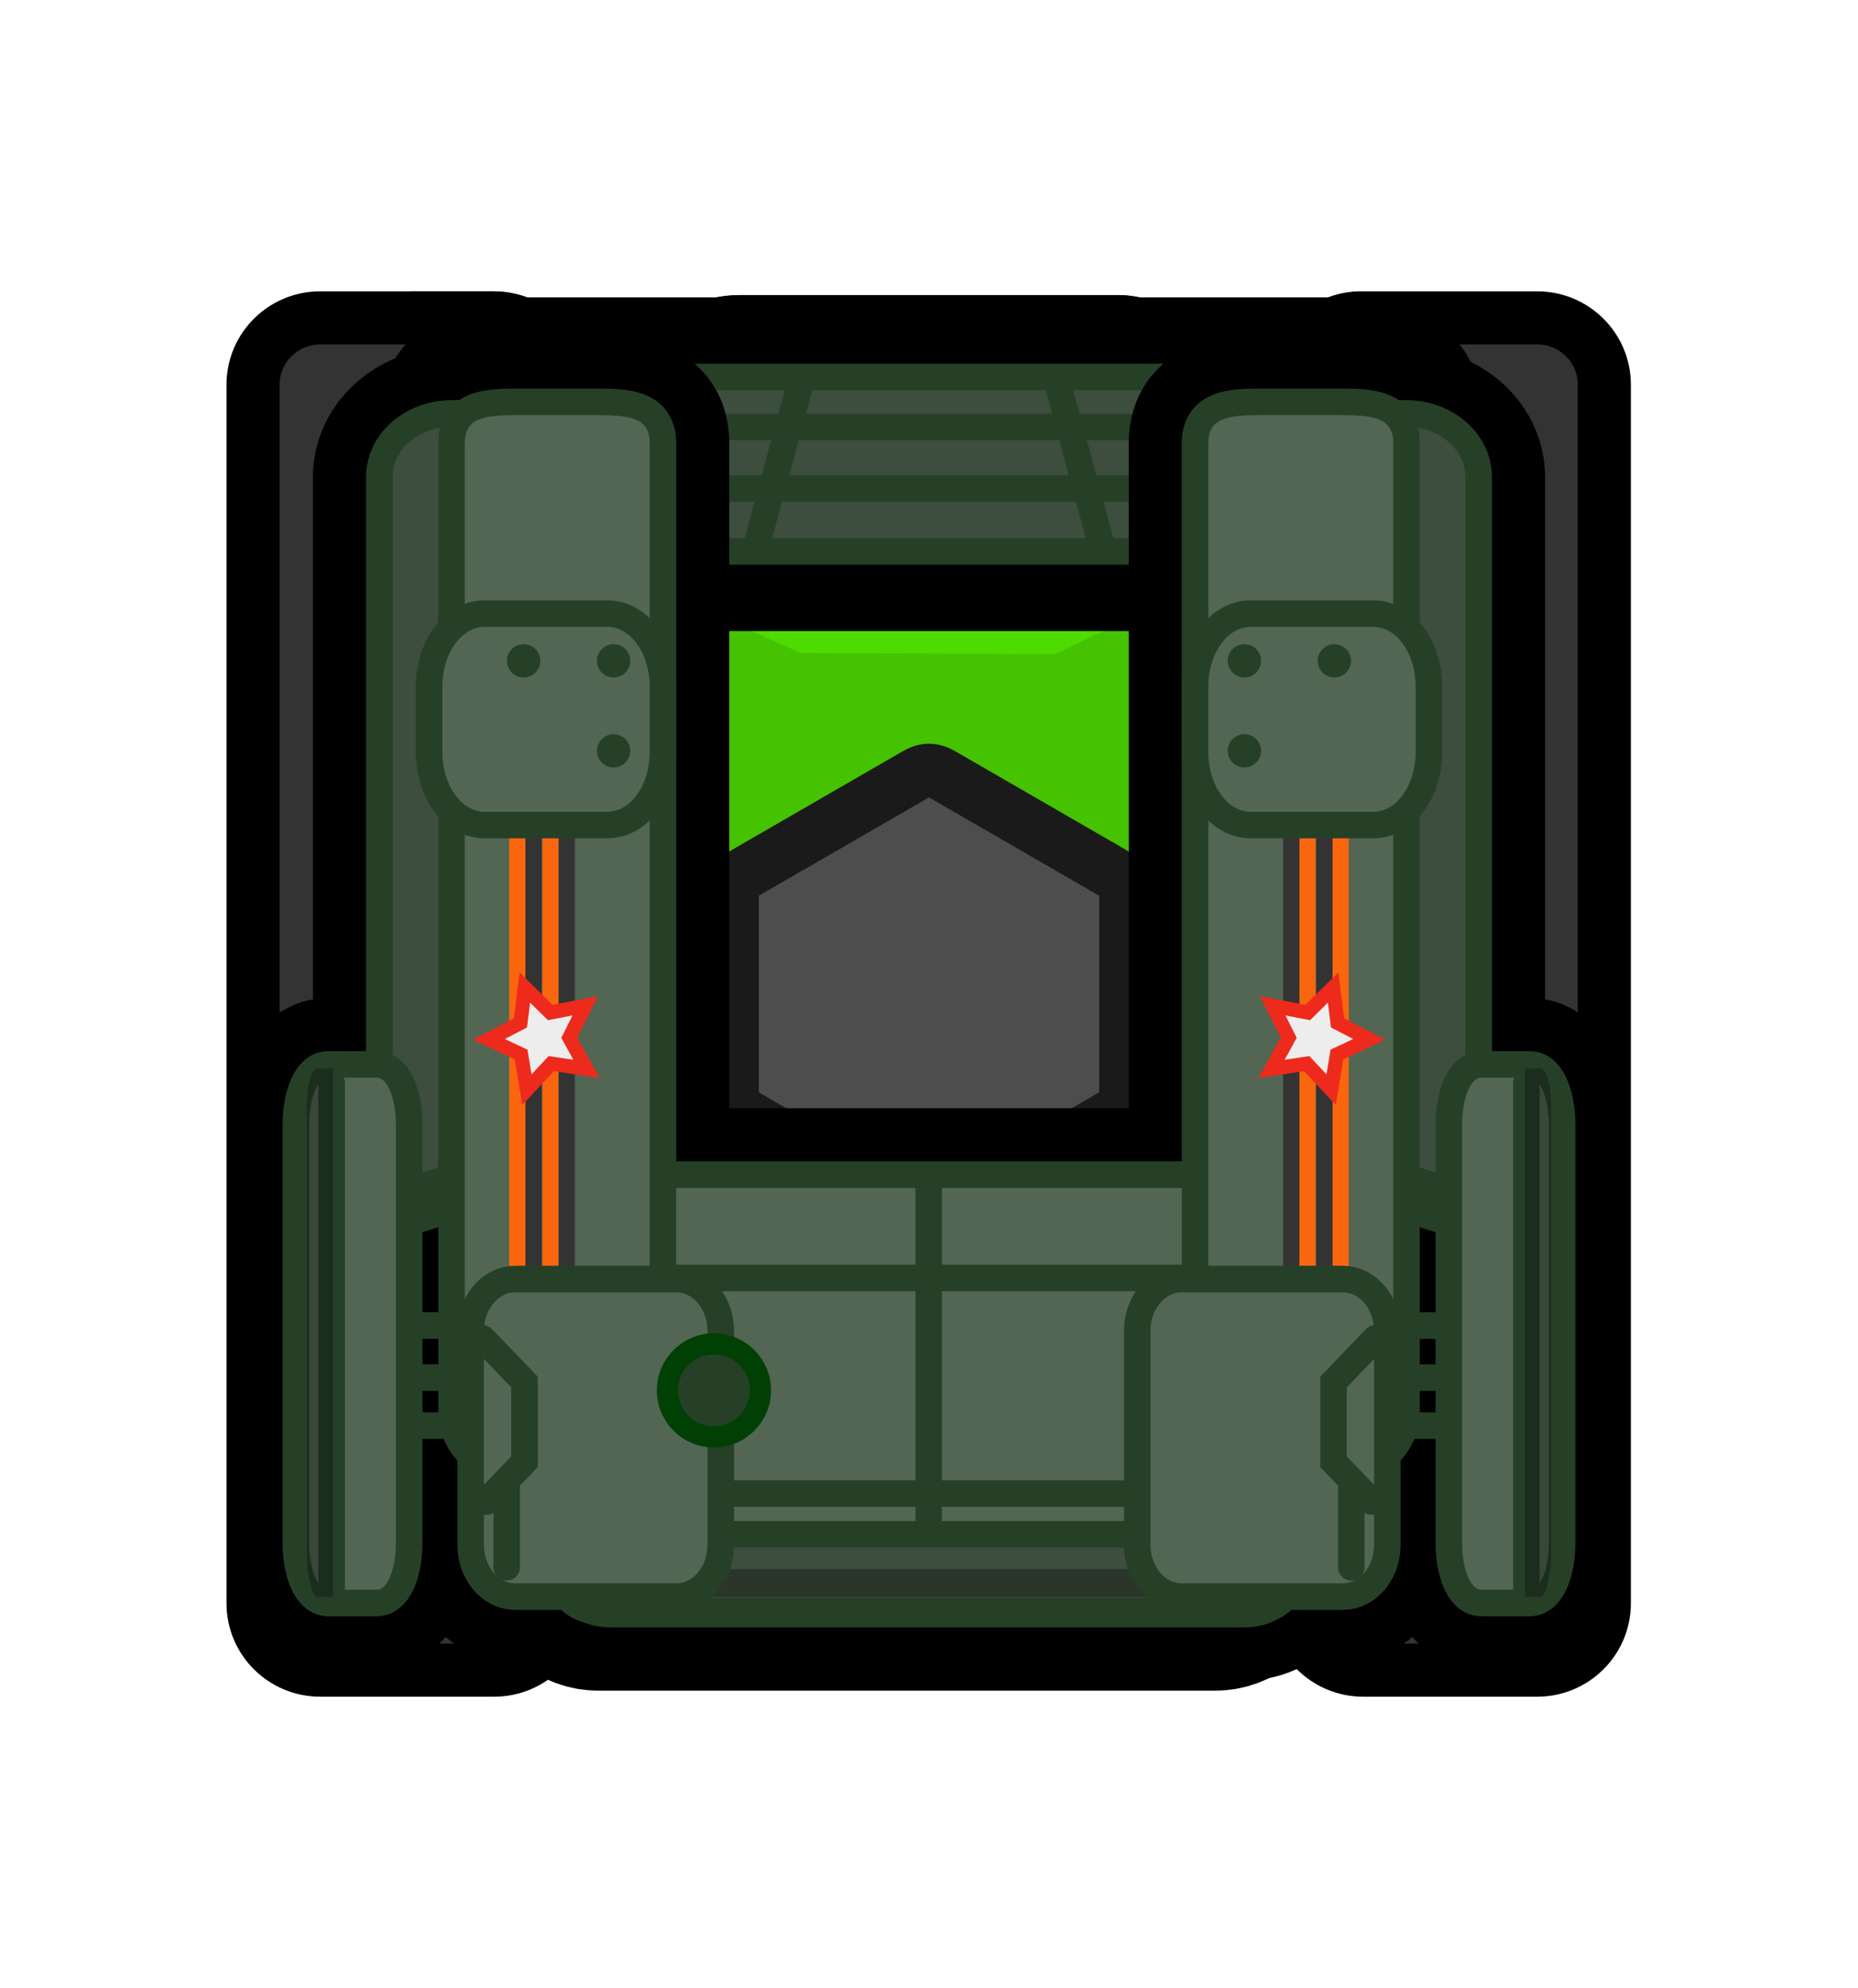 <svg version="1.1" xmlns="http://www.w3.org/2000/svg" xmlns:xlink="http://www.w3.org/1999/xlink" width="524.952" height="561.494" viewBox="0,0,524.952,561.494"><g transform="translate(-697.524,-259.253)"><g data-paper-data="{&quot;isPaintingLayer&quot;:true}" fill-rule="nonzero" stroke-miterlimit="10" stroke-dasharray="" stroke-dashoffset="0" style="mix-blend-mode: normal"><g stroke-linecap="butt"><path d="M964.38,481.864c31.641,0 77.037,31.166 113.142,60.895c-0.032,19.461 0.284,39.277 0.46,58.052c0.224,23.915 0.521,47.743 0.753,71.598c-6.241,8.393 -11.348,15.252 -14.148,18.997c-4.488,6.002 -16.086,12.233 -23.642,12.233c-22.095,0 -127.903,0 -167.811,0c-13.88,0 -22.066,-10.505 -23.387,-12.337c-1.362,-1.89 -3.009,-4.138 -4.883,-6.671c-1.695,-45.998 -4.592,-91.584 -7.999,-137.142c41.516,-31.053 95.031,-65.624 127.515,-65.624z" data-paper-data="{&quot;index&quot;:null}" fill="#45c200" stroke="#000000" stroke-width="15" stroke-linejoin="miter"/><path d="M825.387,413.465c0,0 56.278,-48.785 66.599,-58.195c0.842,-0.768 6.063,-5.171 14.915,-5.171c25.451,0 92.931,0 107.022,0c4.819,0 12.215,2.611 15.078,5.127c7.977,7.01 76.832,62.513 76.832,62.513c0,0 6.418,24.669 -14.768,29.353c-33.236,7.349 -102.41,-4.045 -125.97,-4.045c-22.152,0 -121.603,28.839 -148.672,15.224c-18.885,-9.499 8.966,-44.805 8.966,-44.805z" data-paper-data="{&quot;index&quot;:null}" fill="#3ba800" stroke="#000000" stroke-width="15" stroke-linejoin="miter"/><path d="M826.989,473.848c0,0 41.864,-49.455 53.872,-64.651c0.98,-1.24 7.054,-8.35 17.354,-8.35c29.614,0 108.13,0 124.525,0c5.607,0 14.213,4.217 17.544,8.28c9.282,11.321 52.726,64.722 52.726,64.722c0,0 -82.197,77.103 -127.085,77.103c-43.756,0 -138.936,-77.103 -138.936,-77.103z" data-paper-data="{&quot;index&quot;:null}" fill="#4ddb00" stroke="#45c200" stroke-width="7.5" stroke-linejoin="miter"/><path d="M829.794,539.846v-121.793h36.609l57.335,25.641l71.797,0.353l55.932,-26.754l30.281,0.76v121.793z" fill="#45c200" stroke="none" stroke-width="0" stroke-linejoin="miter"/><path d="M965.135,601.222c-1.87,1.08 -2.806,1.62 -3.8,1.831c-0.88,0.187 -1.789,0.187 -2.669,0c-0.994,-0.211 -1.93,-0.751 -3.8,-1.831l-45.317,-26.164c-1.871,-1.08 -2.806,-1.62 -3.486,-2.376c-0.602,-0.669 -1.057,-1.456 -1.334,-2.311c-0.314,-0.967 -0.314,-2.047 -0.314,-4.207v-52.328c0,-2.16 0,-3.24 0.314,-4.207c0.278,-0.855 0.733,-1.643 1.334,-2.311c0.68,-0.755 1.616,-1.295 3.486,-2.376l45.317,-26.164c1.87,-1.08 2.806,-1.62 3.8,-1.831c0.88,-0.187 1.789,-0.187 2.669,0c0.994,0.211 1.93,0.751 3.8,1.831l45.317,26.164c1.87,1.08 2.806,1.62 3.486,2.376c0.602,0.668 1.056,1.456 1.334,2.311c0.315,0.967 0.315,2.047 0.315,4.207v52.328c0,2.16 0,3.24 -0.315,4.207c-0.278,0.855 -0.732,1.643 -1.334,2.311c-0.68,0.755 -1.616,1.295 -3.486,2.376z" fill="#4d4d4d" stroke="#1a1a1a" stroke-width="15" stroke-linejoin="round"/><path d="M856.118,367.905v344.189c0,10.423 -8.449,18.872 -18.872,18.872h-48.852c-10.423,0 -18.872,-8.449 -18.872,-18.872v-344.189c0,-10.423 8.449,-18.872 18.872,-18.872h48.852c10.423,0 18.872,8.449 18.872,18.872z" fill="#333333" stroke="none" stroke-width="1" stroke-linejoin="miter"/><path d="M856.118,367.905v344.189c0,10.423 -8.498,18.872 -18.982,18.872h-49.138c-10.484,0 -18.982,-8.449 -18.982,-18.872v-344.189c0,-10.423 8.498,-18.872 18.982,-18.872h49.138c10.484,0 18.982,8.449 18.982,18.872z" fill="none" stroke="#000000" stroke-width="15" stroke-linejoin="miter"/><path d="M1150.986,367.906v344.189c0,10.423 -8.449,18.872 -18.872,18.872h-48.852c-10.423,0 -18.872,-8.449 -18.872,-18.872v-344.189c0,-10.423 8.449,-18.872 18.872,-18.872h48.852c10.423,0 18.872,8.449 18.872,18.872z" fill="#333333" stroke="none" stroke-width="1" stroke-linejoin="miter"/><path d="M1150.807,367.905v344.189c0,10.423 -8.498,18.872 -18.982,18.872h-49.138c-10.484,0 -18.982,-8.449 -18.982,-18.872v-344.189c0,-10.423 8.498,-18.872 18.982,-18.872h49.138c10.484,0 18.982,8.449 18.982,18.872z" fill="none" stroke="#000000" stroke-width="15" stroke-linejoin="miter"/><path d="M886.105,651.955c0,-7.253 5.879,-13.132 13.132,-13.132c7.253,0 13.132,5.879 13.132,13.132c0,7.253 -5.879,13.132 -13.132,13.132c-7.253,0 -13.132,-5.879 -13.132,-13.132z" fill="#4d4d4d" stroke="#1a1a1a" stroke-width="6" stroke-linejoin="miter"/><path d="M856.925,385.544c14.563,-12.686 29.609,-25.844 34.468,-30.274c0.842,-0.768 6.063,-5.171 14.915,-5.171c25.451,0 92.931,0 107.022,0c4.819,0 12.215,2.611 15.078,5.127c3.3,2.9 17.015,14.096 31.966,26.23" data-paper-data="{&quot;index&quot;:null}" fill="none" stroke="#000000" stroke-width="15" stroke-linejoin="miter"/><path d="M813.561,349.034h22.982c10.484,0 18.982,8.449 18.982,18.872v281.126" fill="none" stroke="#000000" stroke-width="15" stroke-linejoin="miter"/><path d="M1063.112,692.282v-324.376c0,-10.423 8.498,-18.872 18.982,-18.872" fill="none" stroke="#000000" stroke-width="15" stroke-linejoin="miter"/><path d="M1059.468,695.85c-5.509,4.284 -13.449,7.788 -19.115,7.788c-22.095,0 -127.903,0 -167.811,0c-5.679,0 -10.405,-1.759 -14.098,-3.962" data-paper-data="{&quot;index&quot;:null}" fill="none" stroke="#000000" stroke-width="15" stroke-linejoin="miter"/><path d="M697.524,820.747v-561.494h524.952v561.494z" fill="none" stroke="none" stroke-width="0" stroke-linejoin="miter"/></g><g stroke-linejoin="miter"><path d="M844.94,365.742h230.12c9.998,0 18.103,3.086 18.103,6.892v35.458c0,3.806 -8.104,6.892 -18.103,6.892h-230.12c-9.998,0 -18.103,-3.086 -18.103,-6.892c0,0 0,-25.836 0,-31.38c0,-1.999 1.384,-5.255 3.713,-6.637c3.308,-1.961 8.523,-4.334 14.389,-4.334z" fill="#3d4d3e" stroke="#000000" stroke-width="45" stroke-linecap="butt"/><path d="M844.94,365.742h230.12c9.998,0 18.103,3.086 18.103,6.892v35.458c0,3.806 -8.104,6.892 -18.103,6.892h-230.12c-9.998,0 -18.103,-3.086 -18.103,-6.892c0,0 0,-25.836 0,-31.38c0,-1.999 1.384,-5.255 3.713,-6.637c3.308,-1.961 8.523,-4.334 14.389,-4.334z" fill="#3d4d3e" stroke="#264028" stroke-width="7.5" stroke-linecap="butt"/><path d="M1035.701,379.821h-151.402" fill="none" stroke="#264028" stroke-width="7.5" stroke-linecap="round"/><path d="M1033.861,397.221h-147.04" fill="none" stroke="#264028" stroke-width="7.5" stroke-linecap="round"/><path d="M911.33,413.003l12.15,-44.797" fill="none" stroke="#264028" stroke-width="7.5" stroke-linecap="round"/><path d="M1008.67,413.003l-12.15,-44.797" data-paper-data="{&quot;index&quot;:null}" fill="none" stroke="#264028" stroke-width="7.5" stroke-linecap="round"/></g><path d="M1049.288,711.385h-179.522c-7.869,0 -14.247,-7.522 -14.247,-16.802v-83.012c0,-9.28 6.379,-16.802 14.247,-16.802h179.522c7.869,0 14.247,7.522 14.247,16.802v83.012c0,9.28 -6.378,16.802 -14.247,16.802z" fill="#bda77e" stroke="#000000" stroke-width="45" stroke-linecap="butt" stroke-linejoin="miter"/><path d="M1051.51,701.911v3.038c0,5.141 -4.763,9.308 -10.639,9.308h-174.315c-5.876,0 -10.639,-4.167 -10.639,-9.308v-3.038c0,-5.141 4.763,-9.308 10.639,-9.308h174.315c5.876,0 10.639,4.167 10.639,9.308z" fill="#3d4d3e" stroke="#000000" stroke-width="45" stroke-linecap="butt" stroke-linejoin="miter"/><path d="M1059.35,580.31v-186.301c0,-7.869 7.522,-14.247 16.802,-14.247h18.607c9.28,0 16.802,6.379 16.802,14.247v186.301c0,7.869 -7.522,14.247 -16.802,14.247h-18.607c-9.28,0 -16.802,-6.378 -16.802,-14.247z" fill="#bda77e" stroke="#000000" stroke-width="45" stroke-linecap="butt" stroke-linejoin="miter"/><path d="M1073.781,648.339h42.937" fill="none" stroke="#000000" stroke-width="45" stroke-linecap="round" stroke-linejoin="miter"/><path d="M1114.458,661.898h-38.982" fill="none" stroke="#000000" stroke-width="45" stroke-linecap="round" stroke-linejoin="miter"/><path d="M1115.023,633.65h-38.982" fill="none" stroke="#000000" stroke-width="45" stroke-linecap="round" stroke-linejoin="miter"/><path d="M1116.718,607.662l-48.021,-15.254" fill="none" stroke="#000000" stroke-width="45" stroke-linecap="round" stroke-linejoin="miter"/><path d="M1135.129,576.859v118.165c0,7.302 -2.391,13.222 -5.342,13.222h-13.827c-2.95,0 -5.342,-5.919 -5.342,-13.222v-118.165c0,-7.302 2.391,-13.222 5.342,-13.222h13.827c2.95,0 5.342,5.919 5.342,13.222z" data-paper-data="{&quot;index&quot;:null}" fill="#bda77e" stroke="#000000" stroke-width="45" stroke-linecap="butt" stroke-linejoin="miter"/><path d="M1038.939,658.059v-273.837c0,-7.869 7.522,-7.723 16.802,-7.723h18.607c9.28,0 16.802,-0.146 16.802,7.723v273.837c0,7.869 -7.522,14.247 -16.802,14.247h-18.607c-9.28,0 -16.802,-6.378 -16.802,-14.247z" fill="#526653" stroke="#000000" stroke-width="45" stroke-linecap="butt" stroke-linejoin="miter"/><path d="M1031.425,624.256h45.483c4.883,0 8.841,4.891 8.841,10.925v60.35c0,6.034 -3.958,10.925 -8.841,10.925h-45.483c-4.883,0 -8.841,-4.891 -8.841,-10.925v-60.35c0,-6.034 3.958,-10.925 8.841,-10.925z" fill="#bda77e" stroke="#000000" stroke-width="45" stroke-linecap="butt" stroke-linejoin="miter"/><path d="M860.65,580.31c0,7.869 -7.522,14.247 -16.802,14.247h-18.607c-9.28,0 -16.802,-6.378 -16.802,-14.247v-186.301c0,-7.869 7.522,-14.247 16.802,-14.247h18.607c9.28,0 16.802,6.378 16.802,14.247v186.301z" fill="#bda77e" stroke="#000000" stroke-width="45" stroke-linecap="butt" stroke-linejoin="miter"/><path d="M846.219,648.339h-42.937" fill="none" stroke="#000000" stroke-width="45" stroke-linecap="round" stroke-linejoin="miter"/><path d="M844.524,661.898h-38.982" fill="none" stroke="#000000" stroke-width="45" stroke-linecap="round" stroke-linejoin="miter"/><path d="M804.977,633.65h38.982" fill="none" stroke="#000000" stroke-width="45" stroke-linecap="round" stroke-linejoin="miter"/><path d="M851.304,592.408l-48.021,15.254" fill="none" stroke="#000000" stroke-width="45" stroke-linecap="round" stroke-linejoin="miter"/><path d="M790.213,563.637h13.827c2.95,0 5.342,5.919 5.342,13.222v118.165c0,7.303 -2.391,13.222 -5.342,13.222h-13.827c-2.95,0 -5.342,-5.92 -5.342,-13.222v-118.165c0,-7.303 2.391,-13.222 5.342,-13.222z" data-paper-data="{&quot;index&quot;:null}" fill="#bda77e" stroke="#000000" stroke-width="45" stroke-linecap="butt" stroke-linejoin="miter"/><path d="M864.259,672.307h-18.607c-9.28,0 -16.802,-6.378 -16.802,-14.247v-273.837c0,-7.869 7.522,-7.723 16.802,-7.723h18.607c9.28,0 16.802,-0.146 16.802,7.723v273.837c0,7.869 -7.522,14.247 -16.802,14.247z" fill="#526653" stroke="#000000" stroke-width="45" stroke-linecap="butt" stroke-linejoin="miter"/><path d="M888.575,624.256c4.883,0 8.841,4.891 8.841,10.925v60.35c0,6.034 -3.958,10.925 -8.841,10.925h-45.483c-4.883,0 -8.841,-4.891 -8.841,-10.925v-60.35c0,-6.034 3.958,-10.925 8.841,-10.925h45.483z" fill="#bda77e" stroke="#000000" stroke-width="45" stroke-linecap="butt" stroke-linejoin="miter"/><path d="M1049.288,711.385h-179.522c-7.869,0 -14.247,-7.522 -14.247,-16.802v-83.012c0,-9.28 6.379,-16.802 14.247,-16.802h179.522c7.869,0 14.247,7.522 14.247,16.802v83.012c0,9.28 -6.378,16.802 -14.247,16.802z" fill="#bda77e" stroke="#264028" stroke-width="15" stroke-linecap="butt" stroke-linejoin="miter"/><path d="M1049.288,711.385h-179.522c-7.869,0 -14.247,-7.522 -14.247,-16.802v-83.012c0,-9.28 6.379,-16.802 14.247,-16.802h179.522c7.869,0 14.247,7.522 14.247,16.802v83.012c0,9.28 -6.378,16.802 -14.247,16.802z" fill="#526653" stroke="none" stroke-width="0" stroke-linecap="butt" stroke-linejoin="miter"/><path d="M1051.51,701.911v3.038c0,5.141 -4.763,9.308 -10.639,9.308h-174.315c-5.876,0 -10.639,-4.167 -10.639,-9.308v-3.038c0,-5.141 4.763,-9.308 10.639,-9.308h174.315c5.876,0 10.639,4.167 10.639,9.308z" fill="#3d4d3e" stroke="#264028" stroke-width="7.5" stroke-linecap="butt" stroke-linejoin="miter"/><path d="M861.06,710.304v-7.874h187.831v7.874z" fill-opacity="0.302" fill="#000000" stroke="none" stroke-width="0" stroke-linecap="butt" stroke-linejoin="miter"/><path d="M866.844,620.203h168.357" fill="none" stroke="#264028" stroke-width="7.5" stroke-linecap="round" stroke-linejoin="miter"/><path d="M1015.967,681.106h-168.357" fill="none" stroke="#264028" stroke-width="7.5" stroke-linecap="round" stroke-linejoin="miter"/><path d="M959.913,690.924v-98.216" fill="none" stroke="#264028" stroke-width="7.5" stroke-linecap="round" stroke-linejoin="miter"/><path d="M1059.35,580.31v-186.301c0,-7.869 7.522,-14.247 16.802,-14.247h18.607c9.28,0 16.802,6.379 16.802,14.247v186.301c0,7.869 -7.522,14.247 -16.802,14.247h-18.607c-9.28,0 -16.802,-6.378 -16.802,-14.247z" fill="#bda77e" stroke="#264028" stroke-width="15" stroke-linecap="butt" stroke-linejoin="miter"/><path d="M1059.35,580.31v-186.301c0,-7.869 7.522,-14.247 16.802,-14.247h18.607c9.28,0 16.802,6.379 16.802,14.247v186.301c0,7.869 -7.522,14.247 -16.802,14.247h-18.607c-9.28,0 -16.802,-6.378 -16.802,-14.247z" fill="#3d4d3e" stroke="none" stroke-width="0" stroke-linecap="butt" stroke-linejoin="miter"/><g stroke-linejoin="miter"><path d="M1117.659,598.811l-45.761,-14.124" fill="none" stroke="#264028" stroke-width="7.5" stroke-linecap="round"/><path d="M1073.781,648.339h42.937" fill="none" stroke="#264028" stroke-width="7.5" stroke-linecap="round"/><path d="M1114.458,661.898h-38.982" fill="none" stroke="#264028" stroke-width="7.5" stroke-linecap="round"/><path d="M1115.023,633.65h-38.982" fill="none" stroke="#264028" stroke-width="7.5" stroke-linecap="round"/><path d="M1070.391,588.453l46.891,14.689" fill="none" stroke="#264028" stroke-width="7.5" stroke-linecap="round"/><path d="M1116.718,607.662l-48.021,-15.254" fill="none" stroke="#264028" stroke-width="7.5" stroke-linecap="round"/><path d="M1135.129,576.859v118.165c0,7.302 -2.391,13.222 -5.342,13.222h-13.827c-2.95,0 -5.342,-5.919 -5.342,-13.222v-118.165c0,-7.302 2.391,-13.222 5.342,-13.222h13.827c2.95,0 5.342,5.919 5.342,13.222z" data-paper-data="{&quot;index&quot;:null}" fill="#bda77e" stroke="#264028" stroke-width="15" stroke-linecap="butt"/><path d="M1135.129,576.859v118.165c0,7.302 -2.391,13.222 -5.342,13.222h-13.827c-2.95,0 -5.342,-5.919 -5.342,-13.222v-118.165c0,-7.302 2.391,-13.222 5.342,-13.222h13.827c2.95,0 5.342,5.919 5.342,13.222z" data-paper-data="{&quot;index&quot;:null}" fill="#526653" stroke="none" stroke-width="0" stroke-linecap="butt"/><path d="M1128.768,709.18v-143.978" data-paper-data="{&quot;index&quot;:null}" fill="none" stroke="#264028" stroke-width="7.5" stroke-linecap="round"/><path d="M1133.009,710.249c-1.346,0 -4.624,0 -4.624,0c0,0 0,-7.265 0,-14.577c0,-22.224 0,-134.65 0,-134.65c0,0 3.157,0 4.492,0c1.074,0 2.906,3.73 2.906,9.974c0,28.656 0,110.269 0,127.361c0,6.126 -1.732,11.892 -2.774,11.892z" data-paper-data="{&quot;index&quot;:null}" fill-opacity="0.302" fill="#000000" stroke="none" stroke-width="0" stroke-linecap="butt"/></g><path d="M1038.939,658.059v-273.837c0,-7.869 7.522,-7.723 16.802,-7.723h18.607c9.28,0 16.802,-0.146 16.802,7.723v273.837c0,7.869 -7.522,14.247 -16.802,14.247h-18.607c-9.28,0 -16.802,-6.378 -16.802,-14.247z" fill="#526653" stroke="#264028" stroke-width="15" stroke-linecap="butt" stroke-linejoin="miter"/><path d="M1038.939,658.059v-273.837c0,-7.869 7.522,-7.723 16.802,-7.723h18.607c9.28,0 16.802,-0.146 16.802,7.723v273.837c0,7.869 -7.522,14.247 -16.802,14.247h-18.607c-9.28,0 -16.802,-6.378 -16.802,-14.247z" fill="#526653" stroke="none" stroke-width="0" stroke-linecap="butt" stroke-linejoin="miter"/><path d="M860.65,580.31c0,7.869 -7.522,14.247 -16.802,14.247h-18.607c-9.28,0 -16.802,-6.378 -16.802,-14.247v-186.301c0,-7.869 7.522,-14.247 16.802,-14.247h18.607c9.28,0 16.802,6.378 16.802,14.247v186.301z" fill="#bda77e" stroke="#264028" stroke-width="15" stroke-linecap="butt" stroke-linejoin="miter"/><path d="M860.65,580.31c0,7.869 -7.522,14.247 -16.802,14.247h-18.607c-9.28,0 -16.802,-6.378 -16.802,-14.247v-186.301c0,-7.869 7.522,-14.247 16.802,-14.247h18.607c9.28,0 16.802,6.378 16.802,14.247v186.301z" fill="#3d4d3e" stroke="none" stroke-width="0" stroke-linecap="butt" stroke-linejoin="miter"/><g stroke-linejoin="miter"><path d="M802.341,598.811l45.761,-14.124" fill="none" stroke="#264028" stroke-width="7.5" stroke-linecap="round"/><path d="M846.219,648.339h-42.937" fill="none" stroke="#264028" stroke-width="7.5" stroke-linecap="round"/><path d="M844.524,661.898h-38.982" fill="none" stroke="#264028" stroke-width="7.5" stroke-linecap="round"/><path d="M804.977,633.65h38.982" fill="none" stroke="#264028" stroke-width="7.5" stroke-linecap="round"/><path d="M849.609,588.453l-46.891,14.689" fill="none" stroke="#264028" stroke-width="7.5" stroke-linecap="round"/><path d="M851.304,592.408l-48.021,15.254" fill="none" stroke="#264028" stroke-width="7.5" stroke-linecap="round"/><path d="M790.213,563.637h13.827c2.95,0 5.342,5.919 5.342,13.222v118.165c0,7.303 -2.391,13.222 -5.342,13.222h-13.827c-2.95,0 -5.342,-5.92 -5.342,-13.222v-118.165c0,-7.303 2.391,-13.222 5.342,-13.222z" data-paper-data="{&quot;index&quot;:null}" fill="#bda77e" stroke="#264028" stroke-width="15" stroke-linecap="butt"/><path d="M790.213,563.637h13.827c2.95,0 5.342,5.919 5.342,13.222v118.165c0,7.303 -2.391,13.222 -5.342,13.222h-13.827c-2.95,0 -5.342,-5.92 -5.342,-13.222v-118.165c0,-7.303 2.391,-13.222 5.342,-13.222z" data-paper-data="{&quot;index&quot;:null}" fill="#526653" stroke="none" stroke-width="0" stroke-linecap="butt"/><path d="M791.232,709.18v-143.978" data-paper-data="{&quot;index&quot;:null}" fill="none" stroke="#264028" stroke-width="7.5" stroke-linecap="round"/><path d="M784.217,698.357c0,-17.092 0,-98.705 0,-127.361c0,-6.244 1.833,-9.974 2.906,-9.974c1.335,0 4.492,0 4.492,0c0,0 0,112.426 0,134.65c0,7.312 0,14.577 0,14.577c0,0 -3.278,0 -4.624,0c-1.042,0 -2.774,-5.767 -2.774,-11.892z" data-paper-data="{&quot;index&quot;:null}" fill-opacity="0.302" fill="#000000" stroke="none" stroke-width="0" stroke-linecap="butt"/></g><path d="M864.259,672.307h-18.607c-9.28,0 -16.802,-6.378 -16.802,-14.247v-273.837c0,-7.869 7.522,-7.723 16.802,-7.723h18.607c9.28,0 16.802,-0.146 16.802,7.723v273.837c0,7.869 -7.522,14.247 -16.802,14.247z" fill="#526653" stroke="#264028" stroke-width="15" stroke-linecap="butt" stroke-linejoin="miter"/><path d="M864.259,672.307h-18.607c-9.28,0 -16.802,-6.378 -16.802,-14.247v-273.837c0,-7.869 7.522,-7.723 16.802,-7.723h18.607c9.28,0 16.802,-0.146 16.802,7.723v273.837c0,7.869 -7.522,14.247 -16.802,14.247z" fill="#526653" stroke="none" stroke-width="0" stroke-linecap="butt" stroke-linejoin="miter"/><g stroke-linecap="butt" stroke-linejoin="miter"><path d="M845.986,648.185h-4.588v-197.066h4.588z" fill="#fa660e" stroke="none" stroke-width="NaN"/><path d="M850.575,648.185h-4.588v-197.066h4.588z" fill="#333333" stroke="none" stroke-width="NaN"/><path d="M855.363,648.185h-4.588v-197.066h4.588z" fill="#fa660e" stroke="none" stroke-width="NaN"/><path d="M859.951,648.185h-4.588v-197.066h4.588z" fill="#333333" stroke="none" stroke-width="NaN"/><path d="M862.879,543.33l-4.509,9.013l4.867,8.817l-9.957,-1.501l-6.885,7.352l-1.648,-9.933l-9.12,-4.278l8.939,-4.634l1.247,-9.998l7.175,7.062z" fill="#ededed" stroke="#ee2a1c" stroke-width="4"/><path d="M1074.014,451.12h4.588v197.066h-4.588z" data-paper-data="{&quot;index&quot;:null}" fill="#fa660e" stroke="none" stroke-width="NaN"/><path d="M1069.425,451.12h4.588v197.066h-4.588z" data-paper-data="{&quot;index&quot;:null}" fill="#333333" stroke="none" stroke-width="NaN"/><path d="M1064.637,451.12h4.588v197.066h-4.588z" data-paper-data="{&quot;index&quot;:null}" fill="#fa660e" stroke="none" stroke-width="NaN"/><path d="M1060.049,451.12h4.588v197.066h-4.588z" data-paper-data="{&quot;index&quot;:null}" fill="#333333" stroke="none" stroke-width="NaN"/><path d="M1067.011,545.23l7.175,-7.062l1.247,9.998l8.939,4.634l-9.12,4.278l-1.648,9.933l-6.885,-7.352l-9.957,1.501l4.867,-8.817l-4.509,-9.013z" data-paper-data="{&quot;index&quot;:null}" fill="#ededed" stroke="#ee2a1c" stroke-width="4"/></g><g stroke-linecap="butt" stroke-linejoin="miter"><path d="M1050.858,436.316h34.696c6.591,0 11.934,7.522 11.934,16.802v18.607c0,9.28 -5.343,16.802 -11.934,16.802h-34.696c-6.591,0 -11.934,-7.522 -11.934,-16.802v-18.607c0,-9.28 5.343,-16.802 11.934,-16.802z" fill="#bda77e" stroke="#264028" stroke-width="15"/><path d="M1050.858,436.316h34.696c6.591,0 11.934,7.522 11.934,16.802v18.607c0,9.28 -5.343,16.802 -11.934,16.802h-34.696c-6.591,0 -11.934,-7.522 -11.934,-16.802v-18.607c0,-9.28 5.343,-16.802 11.934,-16.802z" fill="#526653" stroke="none" stroke-width="0"/><path d="M1044.405,445.896c0,-2.599 2.107,-4.706 4.706,-4.706c2.599,0 4.706,2.107 4.706,4.706c0,2.599 -2.107,4.706 -4.706,4.706c-2.599,0 -4.706,-2.107 -4.706,-4.706z" fill="#264028" stroke="none" stroke-width="0.5"/><path d="M1069.828,445.896c0,-2.599 2.107,-4.706 4.706,-4.706c2.599,0 4.706,2.107 4.706,4.706c0,2.599 -2.107,4.706 -4.706,4.706c-2.599,0 -4.706,-2.107 -4.706,-4.706z" fill="#264028" stroke="none" stroke-width="0.5"/><path d="M1044.405,471.319c0,-2.599 2.107,-4.706 4.706,-4.706c2.599,0 4.706,2.107 4.706,4.706c0,2.599 -2.107,4.706 -4.706,4.706c-2.599,0 -4.706,-2.107 -4.706,-4.706z" fill="#264028" stroke="none" stroke-width="0.5"/><path d="M881.076,453.119v18.607c0,9.28 -5.343,16.802 -11.934,16.802h-34.696c-6.591,0 -11.934,-7.522 -11.934,-16.802v-18.607c0,-9.28 5.343,-16.802 11.934,-16.802h34.696c6.591,0 11.934,7.522 11.934,16.802z" fill="#bda77e" stroke="#264028" stroke-width="15"/><path d="M881.076,453.119v18.607c0,9.28 -5.343,16.802 -11.934,16.802h-34.696c-6.591,0 -11.934,-7.522 -11.934,-16.802v-18.607c0,-9.28 5.343,-16.802 11.934,-16.802h34.696c6.591,0 11.934,7.522 11.934,16.802z" fill="#526653" stroke="none" stroke-width="0"/><path d="M870.889,450.602c-2.599,0 -4.706,-2.107 -4.706,-4.706c0,-2.599 2.107,-4.706 4.706,-4.706c2.599,0 4.706,2.107 4.706,4.706c0,2.599 -2.107,4.706 -4.706,4.706z" fill="#264028" stroke="none" stroke-width="0.5"/><path d="M845.466,450.602c-2.599,0 -4.706,-2.107 -4.706,-4.706c0,-2.599 2.107,-4.706 4.706,-4.706c2.599,0 4.706,2.107 4.706,4.706c0,2.599 -2.107,4.706 -4.706,4.706z" fill="#264028" stroke="none" stroke-width="0.5"/><path d="M870.889,476.025c-2.599,0 -4.706,-2.107 -4.706,-4.706c0,-2.599 2.107,-4.706 4.706,-4.706c2.599,0 4.706,2.107 4.706,4.706c0,2.599 -2.107,4.706 -4.706,4.706z" fill="#264028" stroke="none" stroke-width="0.5"/></g><g stroke-linejoin="miter"><path d="M1031.425,624.256h45.483c4.883,0 8.841,4.891 8.841,10.925v60.35c0,6.034 -3.958,10.925 -8.841,10.925h-45.483c-4.883,0 -8.841,-4.891 -8.841,-10.925v-60.35c0,-6.034 3.958,-10.925 8.841,-10.925z" fill="#bda77e" stroke="#264028" stroke-width="15" stroke-linecap="butt"/><path d="M1031.425,624.256h45.483c4.883,0 8.841,4.891 8.841,10.925v60.35c0,6.034 -3.958,10.925 -8.841,10.925h-45.483c-4.883,0 -8.841,-4.891 -8.841,-10.925v-60.35c0,-6.034 3.958,-10.925 8.841,-10.925z" fill="#526653" stroke="none" stroke-width="0" stroke-linecap="butt"/><path d="M1085.095,683.349l-10.815,-11.248v-22.497l11.896,-12.373" fill="none" stroke="#264028" stroke-width="7.5" stroke-linecap="round"/><path d="M1079.327,678.85v23.079" fill="none" stroke="#264028" stroke-width="7.5" stroke-linecap="round"/></g><g stroke-linejoin="miter"><path d="M888.575,624.256c4.883,0 8.841,4.891 8.841,10.925v60.35c0,6.034 -3.958,10.925 -8.841,10.925h-45.483c-4.883,0 -8.841,-4.891 -8.841,-10.925v-60.35c0,-6.034 3.958,-10.925 8.841,-10.925h45.483z" fill="#bda77e" stroke="#264028" stroke-width="15" stroke-linecap="butt"/><path d="M888.575,624.256c4.883,0 8.841,4.891 8.841,10.925v60.35c0,6.034 -3.958,10.925 -8.841,10.925h-45.483c-4.883,0 -8.841,-4.891 -8.841,-10.925v-60.35c0,-6.034 3.958,-10.925 8.841,-10.925h45.483z" fill="#526653" stroke="none" stroke-width="0" stroke-linecap="butt"/><path d="M833.824,637.231l11.896,12.373v22.497l-10.815,11.248" fill="none" stroke="#264028" stroke-width="7.5" stroke-linecap="round"/><path d="M840.673,678.85v23.079" fill="none" stroke="#264028" stroke-width="7.5" stroke-linecap="round"/></g><path d="M886.105,651.955c0,-7.253 5.879,-13.132 13.132,-13.132c7.253,0 13.132,5.879 13.132,13.132c0,7.253 -5.879,13.132 -13.132,13.132c-7.253,0 -13.132,-5.879 -13.132,-13.132z" fill="#264028" stroke="#004005" stroke-width="6" stroke-linecap="butt" stroke-linejoin="miter"/></g></g></svg><!--rotationCenter:262.47593500000005:280.747105-->